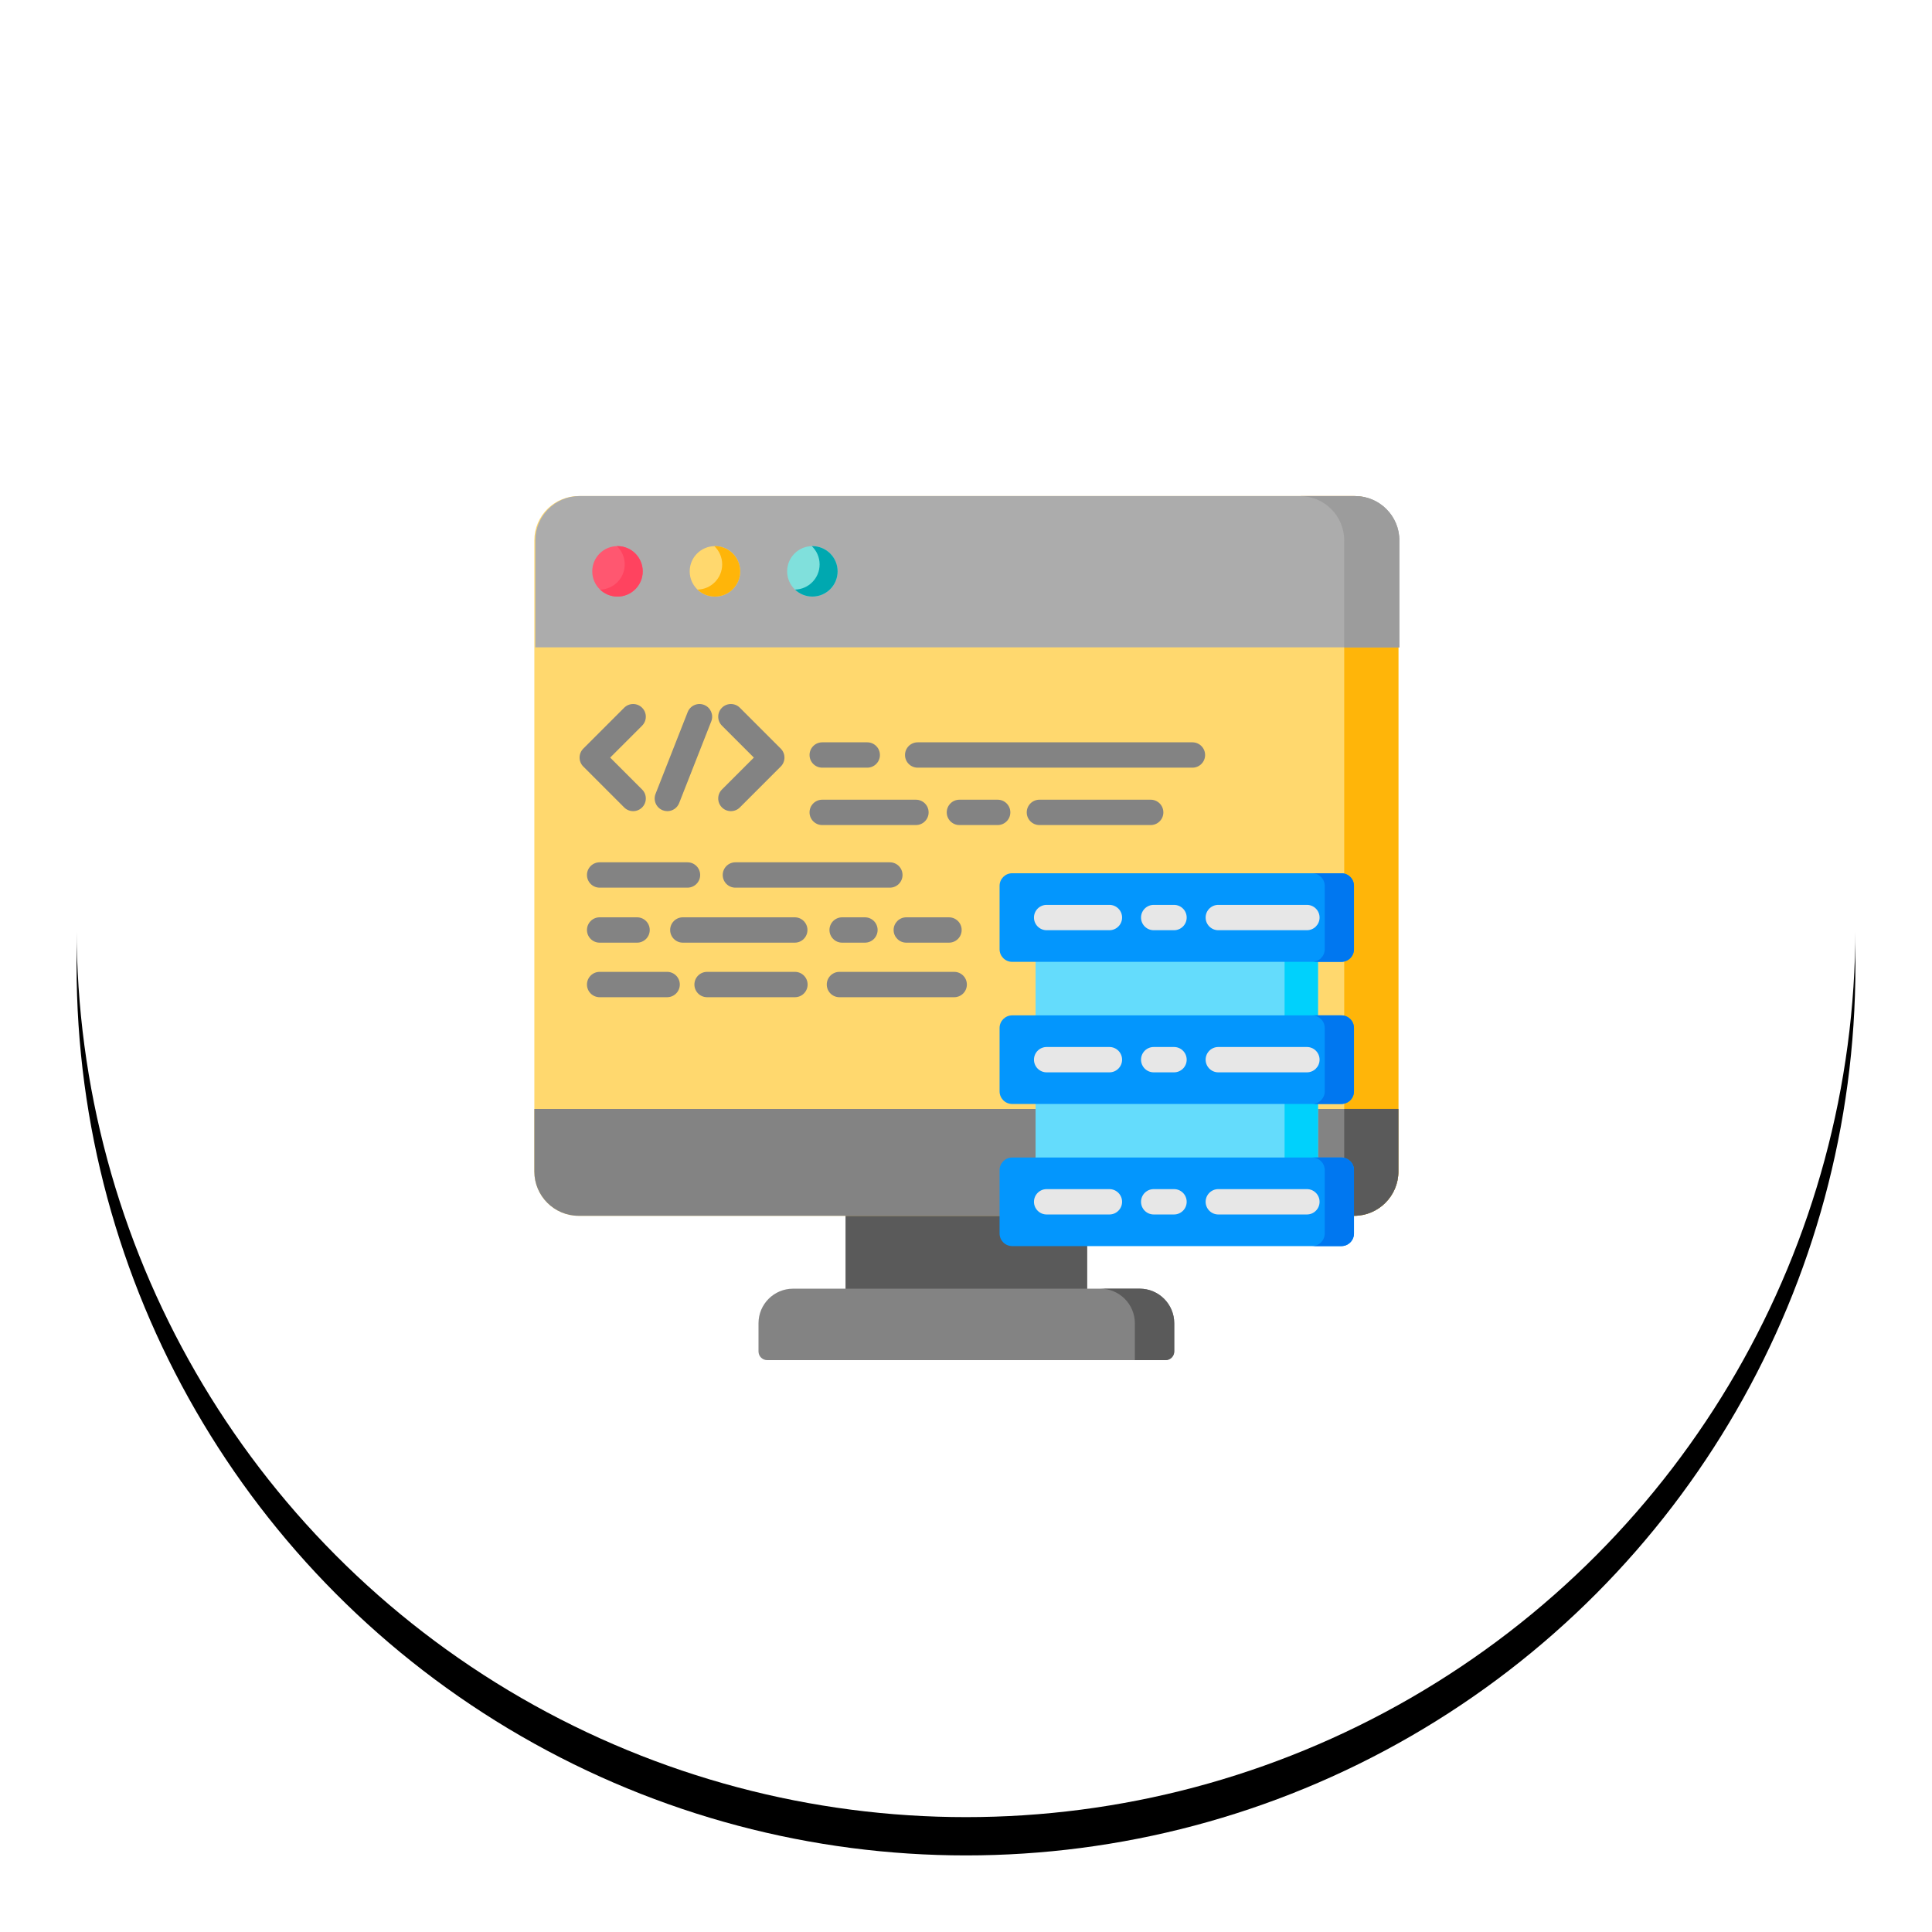 <?xml version="1.0" encoding="UTF-8"?>
<svg width="1110px" height="1110px" viewBox="0 0 1110 1110" version="1.1" xmlns="http://www.w3.org/2000/svg" xmlns:xlink="http://www.w3.org/1999/xlink">
    <!-- Generator: Sketch 53.2 (72643) - https://sketchapp.com -->
    <title>data</title>
    <desc>Created with Sketch.</desc>
    <defs>
        <circle id="path-1" cx="511" cy="511" r="511"></circle>
        <filter x="-7.5%" y="-5.4%" width="115.1%" height="115.1%" filterUnits="objectBoundingBox" id="filter-2">
            <feOffset dx="0" dy="22" in="SourceAlpha" result="shadowOffsetOuter1"></feOffset>
            <feGaussianBlur stdDeviation="22" in="shadowOffsetOuter1" result="shadowBlurOuter1"></feGaussianBlur>
            <feColorMatrix values="0 0 0 0 0   0 0 0 0 0   0 0 0 0 0  0 0 0 0.14 0" type="matrix" in="shadowBlurOuter1"></feColorMatrix>
        </filter>
    </defs>
    <g id="data" stroke="none" stroke-width="1" fill="none" fill-rule="evenodd">
        <g id="Group-2" transform="translate(44, 22)">
            <g id="path-1-copy">
                <use fill="black" fill-opacity="1" filter="url(#filter-2)" xlink:href="#path-1"></use>
                <use fill="#FFFFFF" fill-rule="evenodd" xlink:href="#path-1"></use>
            </g>
        </g>
        <g transform="translate(307, 285)" fill-rule="nonzero" id="data-(2)">
            <g>
                <polygon id="Path" fill="#5A5A5A" points="178.78 405.473 317.647 405.473 317.647 462.95 178.78 462.95"></polygon>
                <path d="M470.943,413.523 L25.485,413.523 C11.41,413.523 -2.84217094e-14,402.114 -2.84217094e-14,388.039 L-2.84217094e-14,25.485 C-2.84217094e-14,11.41 11.41,-2.84217094e-14 25.485,-2.84217094e-14 L470.943,-2.84217094e-14 C485.018,-2.84217094e-14 496.427,11.41 496.427,25.485 L496.427,388.039 C496.427,402.114 485.018,413.523 470.943,413.523 Z" id="Path" fill="#FFD86E"></path>
                <path d="M496.431,25.489 L496.431,388.039 C496.431,402.114 485.022,413.523 470.946,413.523 L439.816,413.523 C453.891,413.523 465.3,402.114 465.3,388.039 L465.3,25.489 C465.3,11.413 453.891,0.004 439.816,0.004 L470.946,0.004 C485.022,0.004 496.431,11.413 496.431,25.489 L496.431,25.489 Z" id="Path" fill="#FFB509"></path>
                <path d="M496.427,352.126 L0,352.126 L0,388.039 C0,402.114 11.41,413.523 25.485,413.523 L470.943,413.523 C485.018,413.523 496.427,402.114 496.427,388.039 L496.427,352.126 Z" id="Path" fill="#838383"></path>
                <path d="M496.431,352.123 L496.431,388.039 C496.431,402.114 485.022,413.523 470.946,413.523 L439.816,413.523 C453.891,413.523 465.3,402.114 465.3,388.039 L465.3,352.123 L496.431,352.123 Z" id="Path" fill="#5A5A5A"></path>
                <path d="M496.996,86.939 L0.554,86.939 L0.554,25.485 C0.554,11.41 11.963,0 26.035,0 L471.511,0 C485.587,0 496.996,11.41 496.996,25.485 L496.996,86.939 Z" id="Path" fill="#ACACAC"></path>
                <path d="M497,25.481 L497,86.942 L465.3,86.942 L465.3,25.481 C465.3,11.413 453.891,0.004 439.812,0.004 L471.515,0.004 C485.59,0.004 497,11.413 497,25.481 Z" id="Path" fill="#9C9C9C"></path>
                <path d="M362.649,496.443 L133.779,496.443 C131.022,496.443 128.785,494.205 128.785,491.449 L128.785,475.262 C128.785,464.284 137.684,455.385 148.662,455.385 L347.766,455.385 C358.743,455.385 367.642,464.284 367.642,475.262 L367.642,491.449 C367.642,494.205 365.405,496.443 362.649,496.443 Z" id="Path" fill="#838383"></path>
                <path d="M367.642,475.258 L367.642,491.453 C367.642,494.209 365.405,496.446 362.645,496.446 L345.013,496.446 L345.013,475.258 C345.013,464.288 336.114,455.385 325.144,455.385 L347.773,455.385 C358.747,455.385 367.642,464.284 367.642,475.258 L367.642,475.258 Z" id="Path" fill="#5A5A5A"></path>
                <g id="Group" transform="translate(25.238, 119.396)" fill="#838383">
                    <path d="M31.525,61.632 C29.663,61.632 27.798,60.923 26.376,59.501 L2.886,36.007 C0.042,33.167 0.042,28.556 2.886,25.712 L26.376,2.222 C29.22,-0.622 33.831,-0.622 36.674,2.222 C39.518,5.066 39.518,9.673 36.674,12.517 L18.33,30.862 L36.674,49.206 C39.518,52.05 39.518,56.657 36.674,59.501 C35.252,60.923 33.387,61.632 31.525,61.632 Z" id="Path"></path>
                    <path d="M87.689,61.632 C85.828,61.632 83.962,60.923 82.54,59.501 C79.696,56.657 79.696,52.046 82.54,49.206 L100.885,30.862 L82.54,12.517 C79.696,9.673 79.696,5.062 82.54,2.222 C85.384,-0.622 89.995,-0.622 92.839,2.222 L116.329,25.712 C119.173,28.556 119.173,33.167 116.329,36.007 L92.839,59.501 C91.417,60.923 89.551,61.632 87.689,61.632 Z" id="Path"></path>
                    <path d="M51.178,61.636 C50.291,61.636 49.392,61.473 48.516,61.128 C44.774,59.66 42.931,55.432 44.402,51.69 L62.861,4.706 C64.332,0.967 68.56,-0.88 72.298,0.592 C76.041,2.063 77.884,6.291 76.413,10.033 L57.954,57.014 C56.828,59.884 54.083,61.636 51.178,61.636 Z" id="Path"></path>
                    <path d="M62.751,105.594 L12.274,105.594 C8.255,105.594 4.994,102.333 4.994,98.314 C4.994,94.291 8.255,91.034 12.274,91.034 L62.751,91.034 C66.774,91.034 70.031,94.291 70.031,98.314 C70.031,102.333 66.774,105.594 62.751,105.594 Z" id="Path"></path>
                    <path d="M179.015,105.594 L90.268,105.594 C86.248,105.594 82.988,102.333 82.988,98.314 C82.988,94.291 86.248,91.034 90.268,91.034 L179.015,91.034 C183.038,91.034 186.295,94.291 186.295,98.314 C186.295,102.333 183.038,105.594 179.015,105.594 Z" id="Path"></path>
                    <path d="M33.777,137.195 L12.274,137.195 C8.255,137.195 4.994,133.938 4.994,129.915 C4.994,125.896 8.255,122.635 12.274,122.635 L33.777,122.635 C37.801,122.635 41.058,125.896 41.058,129.915 C41.058,133.938 37.797,137.195 33.777,137.195 Z" id="Path"></path>
                    <path d="M164.697,137.195 L151.6,137.195 C147.581,137.195 144.32,133.938 144.32,129.915 C144.32,125.896 147.581,122.635 151.6,122.635 L164.697,122.635 C168.717,122.635 171.978,125.896 171.978,129.915 C171.978,133.938 168.717,137.195 164.697,137.195 Z" id="Path"></path>
                    <path d="M124.387,137.195 L60.07,137.195 C56.047,137.195 52.79,133.938 52.79,129.915 C52.79,125.896 56.047,122.635 60.07,122.635 L124.387,122.635 C128.41,122.635 131.667,125.896 131.667,129.915 C131.667,133.938 128.406,137.195 124.387,137.195 Z" id="Path"></path>
                    <path d="M212.986,137.195 L188.457,137.195 C184.437,137.195 181.176,133.938 181.176,129.915 C181.176,125.896 184.437,122.635 188.457,122.635 L212.986,122.635 C217.005,122.635 220.266,125.896 220.266,129.915 C220.266,133.938 217.005,137.195 212.986,137.195 Z" id="Path"></path>
                    <path d="M166.028,36.655 L140.157,36.655 C136.134,36.655 132.876,33.398 132.876,29.375 C132.876,25.356 136.134,22.095 140.157,22.095 L166.028,22.095 C170.051,22.095 173.308,25.356 173.308,29.375 C173.308,33.398 170.051,36.655 166.028,36.655 Z" id="Path"></path>
                    <path d="M352.854,36.655 L195.001,36.655 C190.982,36.655 187.721,33.398 187.721,29.375 C187.721,25.356 190.982,22.095 195.001,22.095 L352.854,22.095 C356.874,22.095 360.135,25.356 360.135,29.375 C360.135,33.398 356.874,36.655 352.854,36.655 Z" id="Path"></path>
                    <path d="M328.875,69.625 L264.937,69.625 C260.914,69.625 257.657,66.368 257.657,62.345 C257.657,58.326 260.914,55.065 264.937,55.065 L328.875,55.065 C332.898,55.065 336.155,58.326 336.155,62.345 C336.155,66.368 332.898,69.625 328.875,69.625 Z" id="Path"></path>
                    <path d="M240.958,69.625 L218.977,69.625 C214.958,69.625 211.697,66.368 211.697,62.345 C211.697,58.326 214.958,55.065 218.977,55.065 L240.958,55.065 C244.981,55.065 248.238,58.326 248.238,62.345 C248.238,66.368 244.981,69.625 240.958,69.625 Z" id="Path"></path>
                    <path d="M194.004,69.625 L140.153,69.625 C136.134,69.625 132.873,66.368 132.873,62.345 C132.873,58.326 136.134,55.065 140.153,55.065 L194.004,55.065 C198.023,55.065 201.284,58.326 201.284,62.345 C201.284,66.368 198.023,69.625 194.004,69.625 Z" id="Path"></path>
                    <path d="M124.481,168.535 L74.005,168.535 C69.982,168.535 66.724,165.274 66.724,161.254 C66.724,157.231 69.982,153.974 74.005,153.974 L124.481,153.974 C128.504,153.974 131.762,157.231 131.762,161.254 C131.762,165.274 128.504,168.535 124.481,168.535 Z" id="Path"></path>
                    <path d="M51.057,168.535 L12.274,168.535 C8.255,168.535 4.994,165.274 4.994,161.254 C4.994,157.231 8.255,153.974 12.274,153.974 L51.057,153.974 C55.076,153.974 58.337,157.231 58.337,161.254 C58.337,165.274 55.076,168.535 51.057,168.535 Z" id="Path"></path>
                    <path d="M215.981,168.535 L150.046,168.535 C146.023,168.535 142.765,165.274 142.765,161.254 C142.765,157.231 146.023,153.974 150.046,153.974 L215.981,153.974 C220.005,153.974 223.262,157.231 223.262,161.254 C223.262,165.274 220.005,168.535 215.981,168.535 Z" id="Path"></path>
                </g>
                <polygon id="Path" fill="#64DCFC" points="287.973 255.674 450.228 255.674 450.228 310.621 287.973 310.621"></polygon>
                <polygon id="Path" fill="#64DCFC" points="287.973 340.592 450.228 340.592 450.228 391.546 287.973 391.546"></polygon>
                <polygon id="Path" fill="#00D1FC" points="431.041 255.674 450.228 255.674 450.228 310.621 431.041 310.621"></polygon>
                <polygon id="Path" fill="#00D1FC" points="431.041 340.592 450.228 340.592 450.228 391.546 431.041 391.546"></polygon>
                <path d="M463.662,267.611 L274.538,267.611 C270.538,267.611 267.296,264.369 267.296,260.368 L267.296,223.952 C267.296,219.951 270.538,216.709 274.538,216.709 L463.662,216.709 C467.663,216.709 470.905,219.951 470.905,223.952 L470.905,260.368 C470.905,264.369 467.663,267.611 463.662,267.611 Z" id="Path" fill="#0396FD"></path>
                <path d="M463.662,349.267 L274.538,349.267 C270.538,349.267 267.296,346.025 267.296,342.025 L267.296,305.608 C267.296,301.608 270.538,298.366 274.538,298.366 L463.662,298.366 C467.663,298.366 470.905,301.608 470.905,305.608 L470.905,342.025 C470.905,346.025 467.663,349.267 463.662,349.267 Z" id="Path" fill="#0396FD"></path>
                <path d="M463.662,430.924 L274.538,430.924 C270.538,430.924 267.296,427.682 267.296,423.682 L267.296,387.265 C267.296,383.265 270.538,380.023 274.538,380.023 L463.662,380.023 C467.663,380.023 470.905,383.265 470.905,387.265 L470.905,423.682 C470.905,427.682 467.663,430.924 463.662,430.924 Z" id="Path" fill="#0396FD"></path>
                <path d="M470.905,223.952 L470.905,260.368 C470.905,264.365 467.667,267.611 463.662,267.611 L446.857,267.611 C450.865,267.611 454.099,264.365 454.099,260.368 L454.099,223.952 C454.099,219.955 450.865,216.709 446.857,216.709 L463.662,216.709 C467.667,216.709 470.905,219.955 470.905,223.952 Z" id="Path" fill="#0077F0"></path>
                <path d="M470.905,305.605 L470.905,342.021 C470.905,346.029 467.667,349.267 463.662,349.267 L446.857,349.267 C450.865,349.267 454.099,346.029 454.099,342.021 L454.099,305.605 C454.099,301.608 450.865,298.362 446.857,298.362 L463.662,298.362 C467.667,298.362 470.905,301.608 470.905,305.605 Z" id="Path" fill="#0077F0"></path>
                <path d="M470.905,387.269 L470.905,423.685 C470.905,427.682 467.667,430.928 463.662,430.928 L446.857,430.928 C450.865,430.928 454.099,427.682 454.099,423.685 L454.099,387.269 C454.099,383.265 450.865,380.026 446.857,380.026 L463.662,380.026 C467.667,380.026 470.905,383.265 470.905,387.269 Z" id="Path" fill="#0077F0"></path>
                <path d="M330.392,249.44 L294.335,249.44 C290.316,249.44 287.055,246.183 287.055,242.16 C287.055,238.141 290.316,234.88 294.335,234.88 L330.395,234.88 C334.415,234.88 337.676,238.141 337.676,242.16 C337.676,246.183 334.415,249.44 330.392,249.44 Z" id="Path" fill="#E7E7E7"></path>
                <path d="M443.865,249.44 L392.96,249.44 C388.941,249.44 385.68,246.183 385.68,242.16 C385.68,238.141 388.941,234.88 392.96,234.88 L443.862,234.88 C447.885,234.88 451.142,238.141 451.142,242.16 C451.142,246.183 447.885,249.44 443.865,249.44 L443.865,249.44 Z" id="Path" fill="#E7E7E7"></path>
                <path d="M367.51,249.44 L355.842,249.44 C351.823,249.44 348.562,246.183 348.562,242.16 C348.562,238.141 351.823,234.88 355.842,234.88 L367.51,234.88 C371.533,234.88 374.79,238.141 374.79,242.16 C374.79,246.183 371.529,249.44 367.51,249.44 L367.51,249.44 Z" id="Path" fill="#E7E7E7"></path>
                <path d="M330.392,331.097 L294.335,331.097 C290.316,331.097 287.055,327.84 287.055,323.817 C287.055,319.797 290.316,316.536 294.335,316.536 L330.395,316.536 C334.415,316.536 337.676,319.797 337.676,323.817 C337.676,327.84 334.415,331.097 330.392,331.097 Z" id="Path" fill="#E7E7E7"></path>
                <path d="M443.865,331.097 L392.96,331.097 C388.941,331.097 385.68,327.84 385.68,323.817 C385.68,319.797 388.941,316.536 392.96,316.536 L443.862,316.536 C447.885,316.536 451.142,319.797 451.142,323.817 C451.142,327.84 447.885,331.097 443.865,331.097 L443.865,331.097 Z" id="Path" fill="#E7E7E7"></path>
                <path d="M367.51,331.097 L355.842,331.097 C351.823,331.097 348.562,327.84 348.562,323.817 C348.562,319.797 351.823,316.536 355.842,316.536 L367.51,316.536 C371.533,316.536 374.79,319.797 374.79,323.817 C374.79,327.84 371.529,331.097 367.51,331.097 L367.51,331.097 Z" id="Path" fill="#E7E7E7"></path>
                <path d="M330.392,412.754 L294.335,412.754 C290.316,412.754 287.055,409.493 287.055,405.473 C287.055,401.454 290.316,398.193 294.335,398.193 L330.395,398.193 C334.415,398.193 337.676,401.454 337.676,405.473 C337.676,409.493 334.415,412.754 330.392,412.754 Z" id="Path" fill="#E7E7E7"></path>
                <path d="M443.865,412.754 L392.96,412.754 C388.941,412.754 385.68,409.493 385.68,405.473 C385.68,401.454 388.941,398.193 392.96,398.193 L443.862,398.193 C447.885,398.193 451.142,401.454 451.142,405.473 C451.142,409.493 447.885,412.754 443.865,412.754 L443.865,412.754 Z" id="Path" fill="#E7E7E7"></path>
                <path d="M367.51,412.754 L355.842,412.754 C351.823,412.754 348.562,409.493 348.562,405.473 C348.562,401.454 351.823,398.193 355.842,398.193 L367.51,398.193 C371.533,398.193 374.79,401.454 374.79,405.473 C374.79,409.493 371.529,412.754 367.51,412.754 L367.51,412.754 Z" id="Path" fill="#E7E7E7"></path>
                <path d="M62.265,43.257 C62.265,51.265 55.774,57.753 47.769,57.753 C39.761,57.753 33.269,51.265 33.269,43.257 C33.269,35.252 39.761,28.761 47.769,28.761 C55.774,28.761 62.265,35.252 62.265,43.257 Z" id="Path" fill="#FF5770"></path>
                <path d="M118.248,43.257 C118.248,51.265 111.76,57.753 103.751,57.753 C95.747,57.753 89.255,51.265 89.255,43.257 C89.255,35.252 95.747,28.761 103.751,28.761 C111.76,28.761 118.248,35.252 118.248,43.257 Z" id="Path" fill="#FFD86E"></path>
                <path d="M174.234,43.257 C174.234,51.265 167.742,57.753 159.738,57.753 C151.729,57.753 145.241,51.265 145.241,43.257 C145.241,35.252 151.729,28.761 159.738,28.761 C167.742,28.761 174.234,35.252 174.234,43.257 Z" id="Path" fill="#80E0DC"></path>
                <path d="M62.258,43.261 C62.258,51.265 55.774,57.749 47.773,57.749 C43.894,57.749 40.368,56.229 37.77,53.741 C45.612,53.571 51.929,47.159 51.929,39.264 C51.929,35.131 50.2,31.411 47.432,28.776 C47.542,28.765 47.663,28.765 47.773,28.765 C55.774,28.765 62.258,35.249 62.258,43.261 Z" id="Path" fill="#FF435F"></path>
                <path d="M118.244,43.261 C118.244,51.265 111.76,57.749 103.748,57.749 C99.872,57.749 96.357,56.229 93.749,53.741 C101.602,53.571 107.915,47.159 107.915,39.264 C107.915,35.131 106.186,31.411 103.422,28.776 C103.528,28.765 103.638,28.765 103.751,28.765 C111.764,28.765 118.244,35.249 118.244,43.261 Z" id="Path" fill="#FFB509"></path>
                <path d="M174.234,43.261 C174.234,51.265 167.738,57.749 159.738,57.749 C155.859,57.749 152.344,56.229 149.735,53.741 C157.588,53.571 163.893,47.159 163.893,39.264 C163.893,35.131 162.164,31.411 159.396,28.776 C159.506,28.765 159.628,28.765 159.738,28.765 C167.738,28.765 174.234,35.249 174.234,43.261 Z" id="Path" fill="#00A8B0"></path>
            </g>
        </g>
    </g>
</svg>